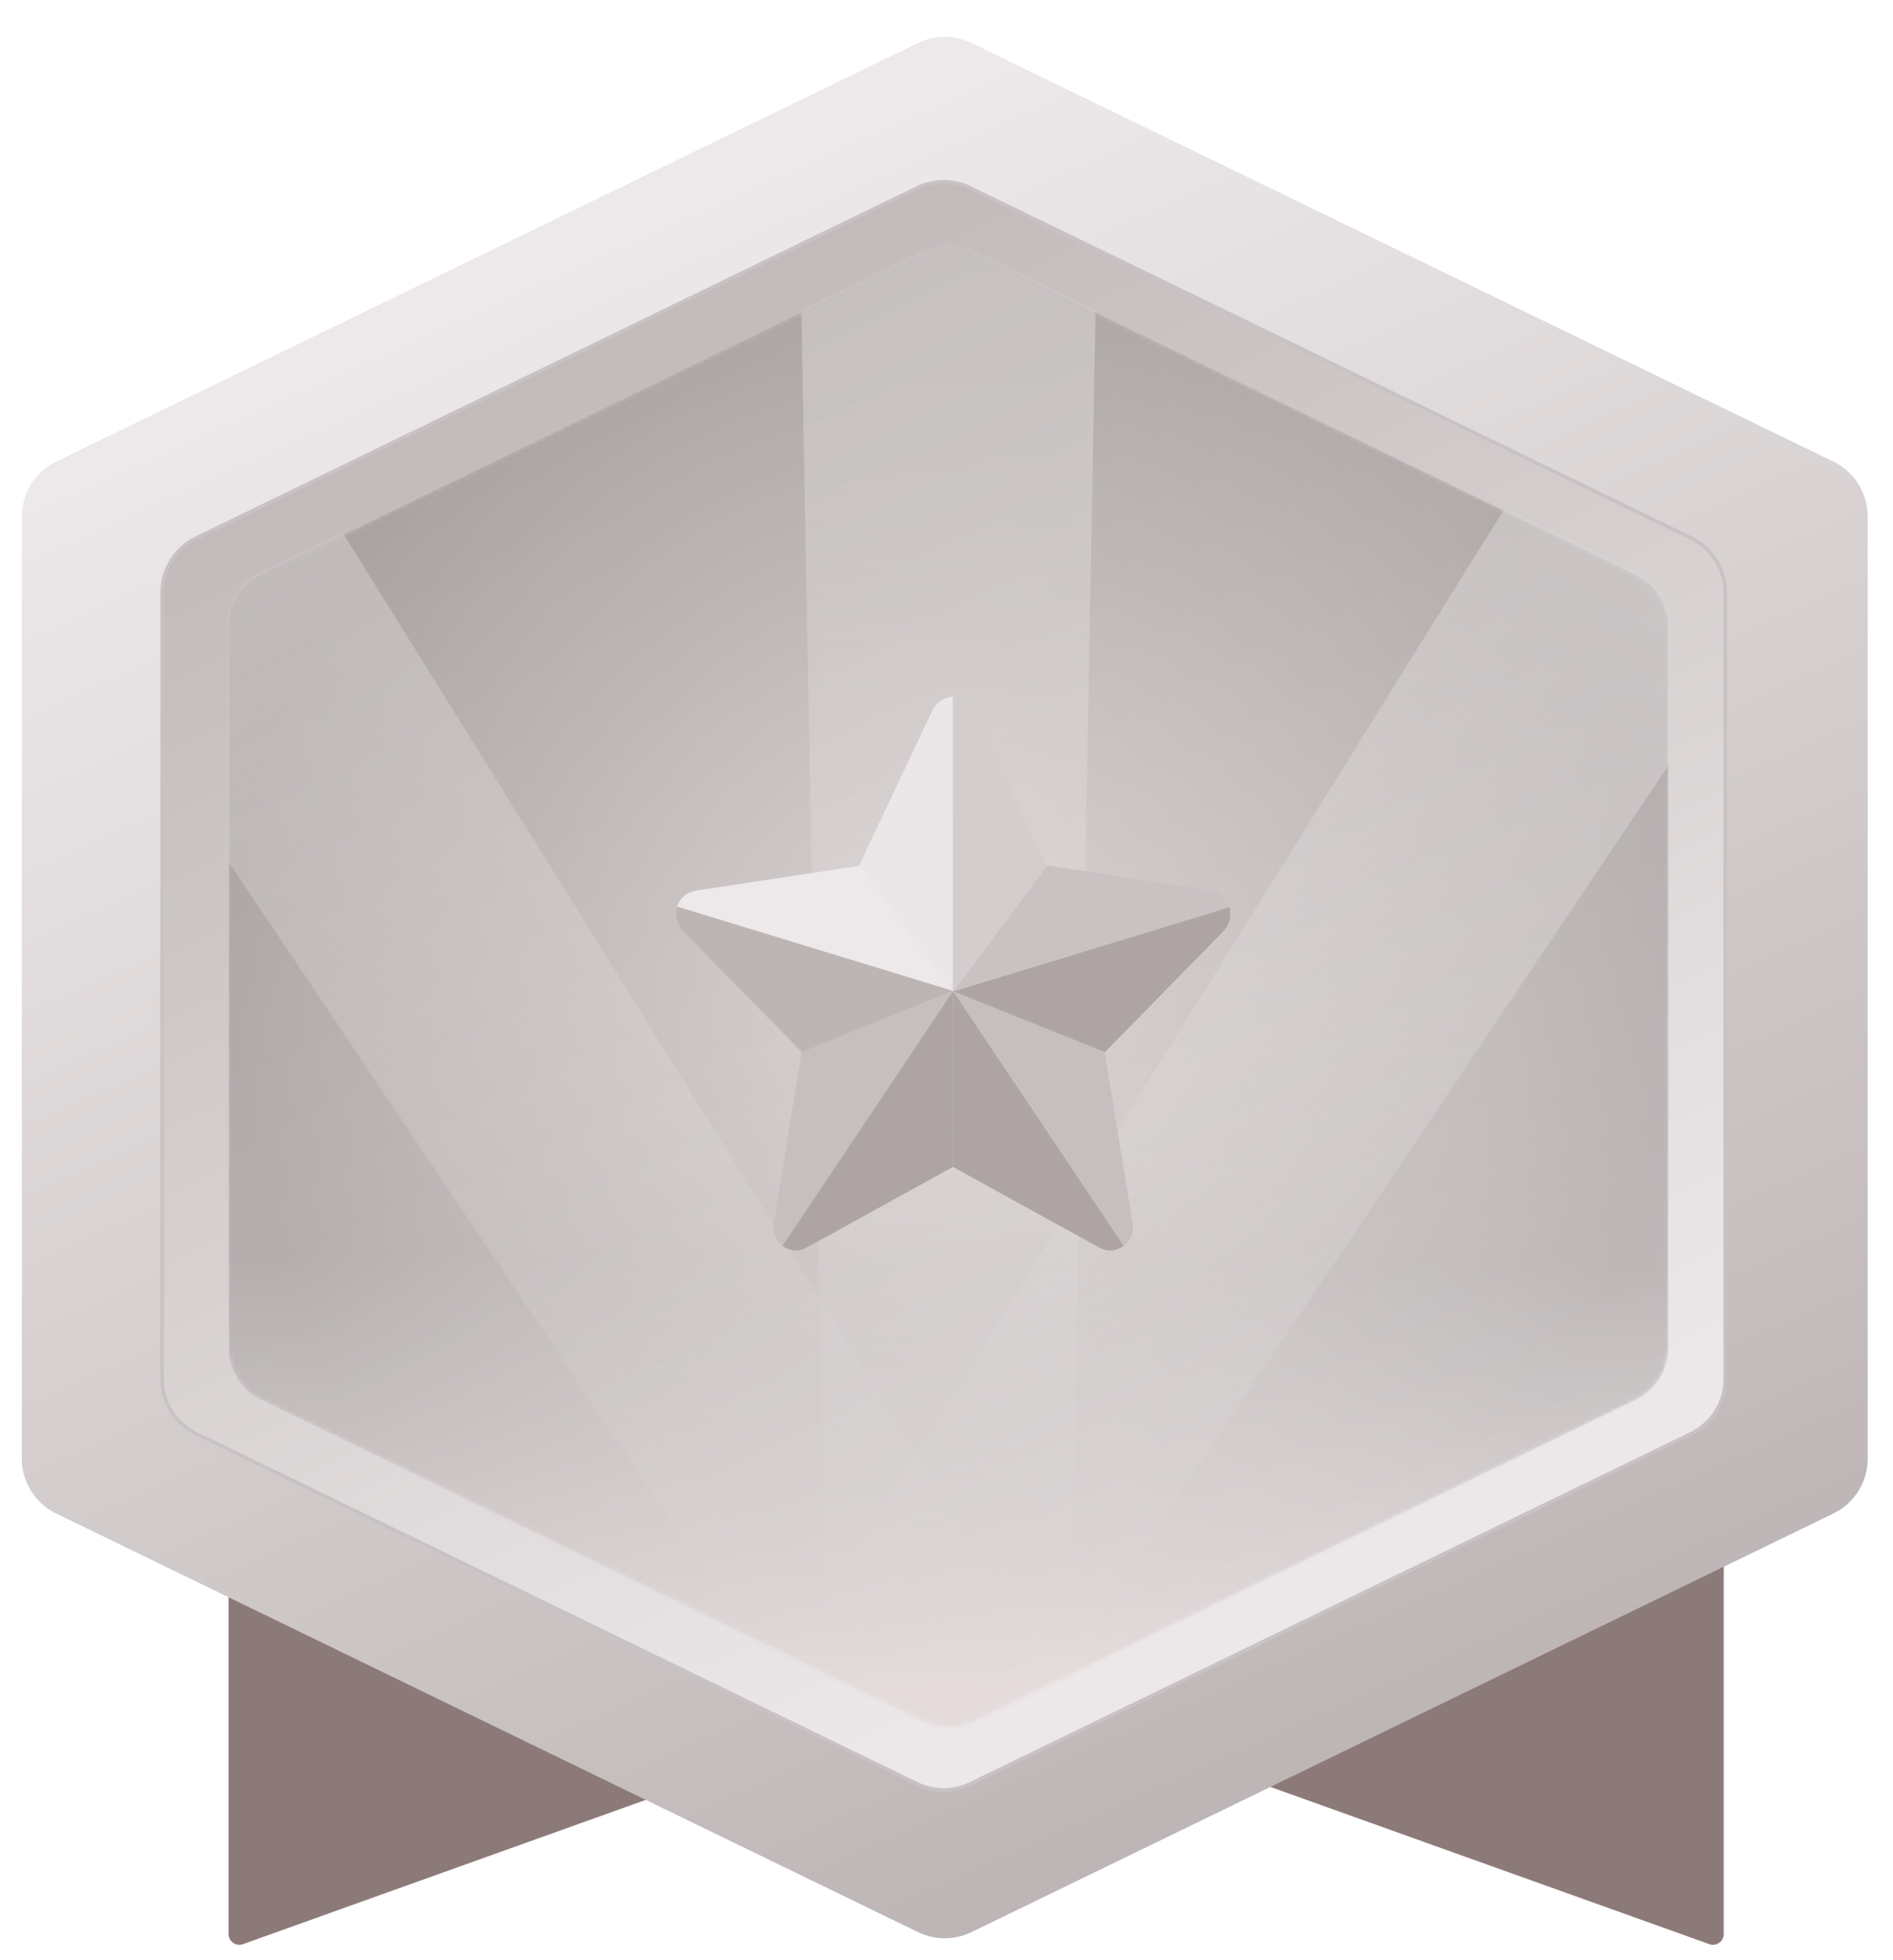 <svg width="447" height="463" viewBox="0 0 447 463" fill="none" xmlns="http://www.w3.org/2000/svg">
<path d="M53.97 456.777V285.229H199.552V408.231L57.371 459.171C55.714 459.765 53.97 458.537 53.97 456.777Z" fill="#8C7A79"/>
<path d="M407.029 456.777V285.229H261.447V408.231L403.627 459.171C405.284 459.765 407.029 458.537 407.029 456.777Z" fill="#8C7A79"/>
<g filter="url(#filter0_d_281_63)">
<path d="M216.791 3.36L13.268 102.231C8.304 104.642 5.153 109.677 5.153 115.196L5.152 337.717C5.152 343.236 8.304 348.271 13.268 350.682L216.791 449.553C220.768 451.485 225.411 451.485 229.388 449.553L432.911 350.682C437.875 348.271 441.027 343.236 441.027 337.717L441.027 115.196C441.027 109.677 437.875 104.642 432.911 102.231L229.388 3.36C225.411 1.428 220.768 1.428 216.791 3.36Z" fill="url(#paint0_linear_281_63)"/>
<path d="M216.554 37.602L46.365 120.28C41.419 122.682 38.279 127.698 38.279 133.196L38.279 318.931C38.279 324.429 41.419 329.445 46.364 331.847L216.554 414.525C220.516 416.449 225.142 416.449 229.104 414.525L399.293 331.847C404.239 329.445 407.378 324.429 407.378 318.931L407.378 133.196C407.378 127.698 404.239 122.682 399.293 120.28L229.104 37.602C225.142 35.678 220.516 35.678 216.554 37.602Z" fill="url(#paint1_linear_281_63)"/>
<g filter="url(#filter1_f_281_63)">
<path d="M216.554 37.602L46.365 120.28C41.419 122.682 38.279 127.698 38.279 133.196L38.279 318.931C38.279 324.429 41.419 329.445 46.364 331.847L216.554 414.525C220.516 416.449 225.142 416.449 229.104 414.525L399.293 331.847C404.239 329.445 407.378 324.429 407.378 318.931L407.378 133.196C407.378 127.698 404.239 122.682 399.293 120.28L229.104 37.602C225.142 35.678 220.516 35.678 216.554 37.602Z" stroke="#C9C2C3" stroke-width="0.848"/>
</g>
<g opacity="0.5">
<mask id="mask0_281_63" style="mask-type:alpha" maskUnits="userSpaceOnUse" x="53" y="51" width="341" height="351">
<path d="M217.996 53.019L61.665 128.896C56.958 131.18 53.97 135.953 53.97 141.184L53.97 311.55C53.97 316.782 56.958 321.554 61.665 323.839L217.996 399.716C221.763 401.544 226.159 401.544 229.925 399.716L386.257 323.839C390.963 321.554 393.952 316.782 393.952 311.55L393.952 141.184C393.952 135.953 390.963 131.18 386.257 128.896L229.925 53.019C226.159 51.191 221.763 51.191 217.996 53.019Z" fill="#A6D3DE"/>
</mask>
<g mask="url(#mask0_281_63)">
<path d="M217.996 53.019L61.665 128.896C56.958 131.18 53.97 135.953 53.97 141.184L53.97 311.55C53.97 316.782 56.958 321.554 61.665 323.839L217.996 399.716C221.763 401.544 226.159 401.544 229.925 399.716L386.257 323.839C390.963 321.554 393.952 316.782 393.952 311.55L393.952 141.184C393.952 135.953 390.963 131.18 386.257 128.896L229.925 53.019C226.159 51.191 221.763 51.191 217.996 53.019Z" fill="url(#paint2_radial_281_63)"/>
<path opacity="0.5" d="M195.542 409.573L188.79 43.145H259.131L252.378 409.573H195.542Z" fill="url(#paint3_linear_281_63)"/>
<path opacity="0.5" d="M194.639 406.323L-16.371 92.001L44.547 60.593L243.86 380.945L194.639 406.323Z" fill="url(#paint4_linear_281_63)"/>
<path opacity="0.5" d="M188.777 380.945L388.09 60.593L449.007 92.001L237.998 406.323L188.777 380.945Z" fill="url(#paint5_linear_281_63)"/>
<rect x="53.971" y="205.421" width="339.982" height="197.174" fill="url(#paint6_linear_281_63)"/>
<g filter="url(#filter2_i_281_63)">
<path d="M217.996 53.019L61.665 128.896C56.958 131.18 53.97 135.953 53.97 141.184L53.97 311.55C53.97 316.782 56.958 321.554 61.665 323.839L217.996 399.716C221.763 401.544 226.159 401.544 229.925 399.716L386.257 323.839C390.963 321.554 393.952 316.782 393.952 311.55L393.952 141.184C393.952 135.953 390.963 131.18 386.257 128.896L229.925 53.019C226.159 51.191 221.763 51.191 217.996 53.019Z" fill="#BCB0AE" fill-opacity="0.03"/>
</g>
</g>
</g>
</g>
<g filter="url(#filter3_d_281_63)">
<path d="M223.031 161.574V231.033L200.878 201.387L218.213 164.687C219.26 162.67 221.187 161.574 223.031 161.574Z" fill="#EBE6E7"/>
<path d="M288.277 211.217L223.108 231.039L245.255 201.394L283.94 207.27C286.112 207.687 287.634 209.281 288.277 211.217Z" fill="#C9C1C2"/>
<path d="M263.323 291.253L223.038 231.033L258.832 245.396L265.411 285.712C265.886 288.066 264.923 290.076 263.323 291.253Z" fill="#C6BEBF"/>
<path d="M223.032 231.033V272.607L188.439 291.67C186.435 292.759 184.347 292.423 182.741 291.253L223.032 231.033Z" fill="#AEA4A3"/>
<path d="M245.185 201.387L223.031 231.033V161.574C224.477 161.574 225.923 162.159 226.964 163.336C227.124 163.504 227.285 163.753 227.445 164.008C227.606 164.264 227.767 164.513 227.844 164.761L245.185 201.387Z" fill="#D4CDCE"/>
<path d="M288.116 214.996C287.956 215.332 287.795 215.668 287.634 216.004C287.39 216.34 287.153 216.589 286.915 216.925L258.908 245.482L223.115 231.12L288.283 211.297C288.283 211.378 288.361 211.465 288.361 211.553C288.361 211.64 288.444 211.721 288.444 211.889C288.444 211.976 288.444 211.976 288.444 211.976C288.444 212.057 288.444 212.145 288.444 212.225C288.444 212.393 288.444 212.481 288.444 212.642C288.521 213.395 288.438 214.236 288.116 214.996Z" fill="#AEA4A3"/>
<path d="M263.322 291.253C262.924 291.589 262.442 291.838 261.877 292.006C261.8 292.006 261.8 292.006 261.716 292.087C260.431 292.504 258.985 292.423 257.623 291.67L223.031 272.607V231.033L263.322 291.253Z" fill="#AEA4A3"/>
<path d="M223.031 231.033L182.747 291.253C182.67 291.166 182.586 291.085 182.509 290.997C182.432 290.917 182.348 290.829 182.265 290.742C182.188 290.661 182.104 290.574 181.943 290.406C181.86 290.325 181.783 290.238 181.699 290.15C181.616 290.063 181.622 290.07 181.622 289.982C181.545 289.901 181.462 289.814 181.462 289.727C181.301 289.478 181.14 289.222 181.063 288.974C180.986 288.893 180.986 288.718 180.903 288.557C180.826 288.389 180.826 288.301 180.742 288.14C180.665 287.972 180.665 287.723 180.665 287.555C180.665 287.474 180.665 287.299 180.665 287.219C180.665 287.05 180.665 286.882 180.665 286.714C180.665 286.378 180.665 286.042 180.742 285.706L187.321 245.389L223.031 231.033Z" fill="#C6BEBF"/>
<path d="M223.032 231.033L157.863 211.211C157.863 211.13 157.94 211.043 157.94 210.955C158.017 210.787 158.017 210.619 158.101 210.538C158.261 210.202 158.422 209.953 158.583 209.698C158.66 209.53 158.743 209.442 158.904 209.281C158.987 209.2 159.064 209.025 159.225 208.945C159.302 208.864 159.469 208.696 159.546 208.609C159.623 208.521 159.784 208.441 159.868 208.353C160.028 208.272 160.189 208.098 160.349 208.017C160.426 207.936 160.587 207.849 160.748 207.849C160.992 207.768 161.146 207.681 161.39 207.593C161.467 207.593 161.551 207.513 161.711 207.513C161.872 207.432 162.11 207.432 162.354 207.345L201.039 201.468L223.032 231.033Z" fill="#EDE9EA"/>
<path d="M223.031 231.032L187.321 245.475L159.315 216.919C158.994 216.663 158.833 216.334 158.595 215.998C158.435 215.661 158.197 215.325 158.113 214.989C158.036 214.821 157.953 214.653 157.953 214.485C157.792 213.98 157.709 213.395 157.709 212.891C157.709 212.723 157.709 212.555 157.709 212.387C157.709 212.138 157.709 211.97 157.792 211.714C157.792 211.634 157.869 211.546 157.869 211.378C157.869 211.297 157.946 211.21 157.946 211.129L223.031 231.032Z" fill="#BDB5B4"/>
</g>
<defs>
<filter id="filter0_d_281_63" x="0.065" y="1.911" width="446.049" height="460.961" filterUnits="userSpaceOnUse" color-interpolation-filters="sRGB">
<feFlood flood-opacity="0" result="BackgroundImageFix"/>
<feColorMatrix in="SourceAlpha" type="matrix" values="0 0 0 0 0 0 0 0 0 0 0 0 0 0 0 0 0 0 127 0" result="hardAlpha"/>
<feOffset dy="6.783"/>
<feGaussianBlur stdDeviation="2.544"/>
<feColorMatrix type="matrix" values="0 0 0 0 0.475 0 0 0 0 0.426 0 0 0 0 0.426 0 0 0 0.35 0"/>
<feBlend mode="normal" in2="BackgroundImageFix" result="effect1_dropShadow_281_63"/>
<feBlend mode="normal" in="SourceGraphic" in2="effect1_dropShadow_281_63" result="shape"/>
</filter>
<filter id="filter1_f_281_63" x="37.601" y="35.48" width="370.456" height="381.166" filterUnits="userSpaceOnUse" color-interpolation-filters="sRGB">
<feFlood flood-opacity="0" result="BackgroundImageFix"/>
<feBlend mode="normal" in="SourceGraphic" in2="BackgroundImageFix" result="shape"/>
<feGaussianBlur stdDeviation="0.127" result="effect1_foregroundBlur_281_63"/>
</filter>
<filter id="filter2_i_281_63" x="53.97" y="51.648" width="339.982" height="349.439" filterUnits="userSpaceOnUse" color-interpolation-filters="sRGB">
<feFlood flood-opacity="0" result="BackgroundImageFix"/>
<feBlend mode="normal" in="SourceGraphic" in2="BackgroundImageFix" result="shape"/>
<feColorMatrix in="SourceAlpha" type="matrix" values="0 0 0 0 0 0 0 0 0 0 0 0 0 0 0 0 0 0 127 0" result="hardAlpha"/>
<feOffset/>
<feGaussianBlur stdDeviation="5.701"/>
<feComposite in2="hardAlpha" operator="arithmetic" k2="-1" k3="1"/>
<feColorMatrix type="matrix" values="0 0 0 0 0.508 0 0 0 0 0.438 0 0 0 0 0.415 0 0 0 1 0"/>
<feBlend mode="normal" in2="shape" result="effect1_innerShadow_281_63"/>
</filter>
<filter id="filter3_d_281_63" x="129.709" y="134.574" width="190.762" height="190.763" filterUnits="userSpaceOnUse" color-interpolation-filters="sRGB">
<feFlood flood-opacity="0" result="BackgroundImageFix"/>
<feColorMatrix in="SourceAlpha" type="matrix" values="0 0 0 0 0 0 0 0 0 0 0 0 0 0 0 0 0 0 127 0" result="hardAlpha"/>
<feOffset dx="2" dy="3"/>
<feGaussianBlur stdDeviation="15"/>
<feComposite in2="hardAlpha" operator="out"/>
<feColorMatrix type="matrix" values="0 0 0 0 0.549 0 0 0 0 0.478 0 0 0 0 0.475 0 0 0 1 0"/>
<feBlend mode="normal" in2="BackgroundImageFix" result="effect1_dropShadow_281_63"/>
<feBlend mode="normal" in="SourceGraphic" in2="effect1_dropShadow_281_63" result="shape"/>
</filter>
<linearGradient id="paint0_linear_281_63" x1="131.556" y1="54.795" x2="294.656" y2="417.635" gradientUnits="userSpaceOnUse">
<stop stop-color="#EDE9EA"/>
<stop offset="1" stop-color="#BEB5B6"/>
</linearGradient>
<linearGradient id="paint1_linear_281_63" x1="129.813" y1="83.599" x2="271.183" y2="375.729" gradientUnits="userSpaceOnUse">
<stop stop-color="#C3BBBB"/>
<stop offset="1" stop-color="#ECE8E9"/>
</linearGradient>
<radialGradient id="paint2_radial_281_63" cx="0" cy="0" r="1" gradientUnits="userSpaceOnUse" gradientTransform="translate(223.961 226.367) rotate(90) scale(176.243 169.991)">
<stop stop-color="#DFD6D5"/>
<stop offset="1" stop-color="#918888"/>
</radialGradient>
<linearGradient id="paint3_linear_281_63" x1="223.96" y1="43.145" x2="223.96" y2="409.573" gradientUnits="userSpaceOnUse">
<stop stop-color="white"/>
<stop offset="1" stop-color="#F2EDED" stop-opacity="0"/>
</linearGradient>
<linearGradient id="paint4_linear_281_63" x1="14.088" y1="76.297" x2="186.428" y2="410.556" gradientUnits="userSpaceOnUse">
<stop stop-color="white"/>
<stop offset="1" stop-color="#F2EDED" stop-opacity="0"/>
</linearGradient>
<linearGradient id="paint5_linear_281_63" x1="418.549" y1="76.297" x2="246.209" y2="410.556" gradientUnits="userSpaceOnUse">
<stop stop-color="white"/>
<stop offset="1" stop-color="#F2EDED" stop-opacity="0"/>
</linearGradient>
<linearGradient id="paint6_linear_281_63" x1="223.962" y1="290.921" x2="223.144" y2="390.38" gradientUnits="userSpaceOnUse">
<stop stop-color="#DEDADA" stop-opacity="0"/>
<stop offset="1" stop-color="#DECFCF"/>
</linearGradient>
</defs>
</svg>
